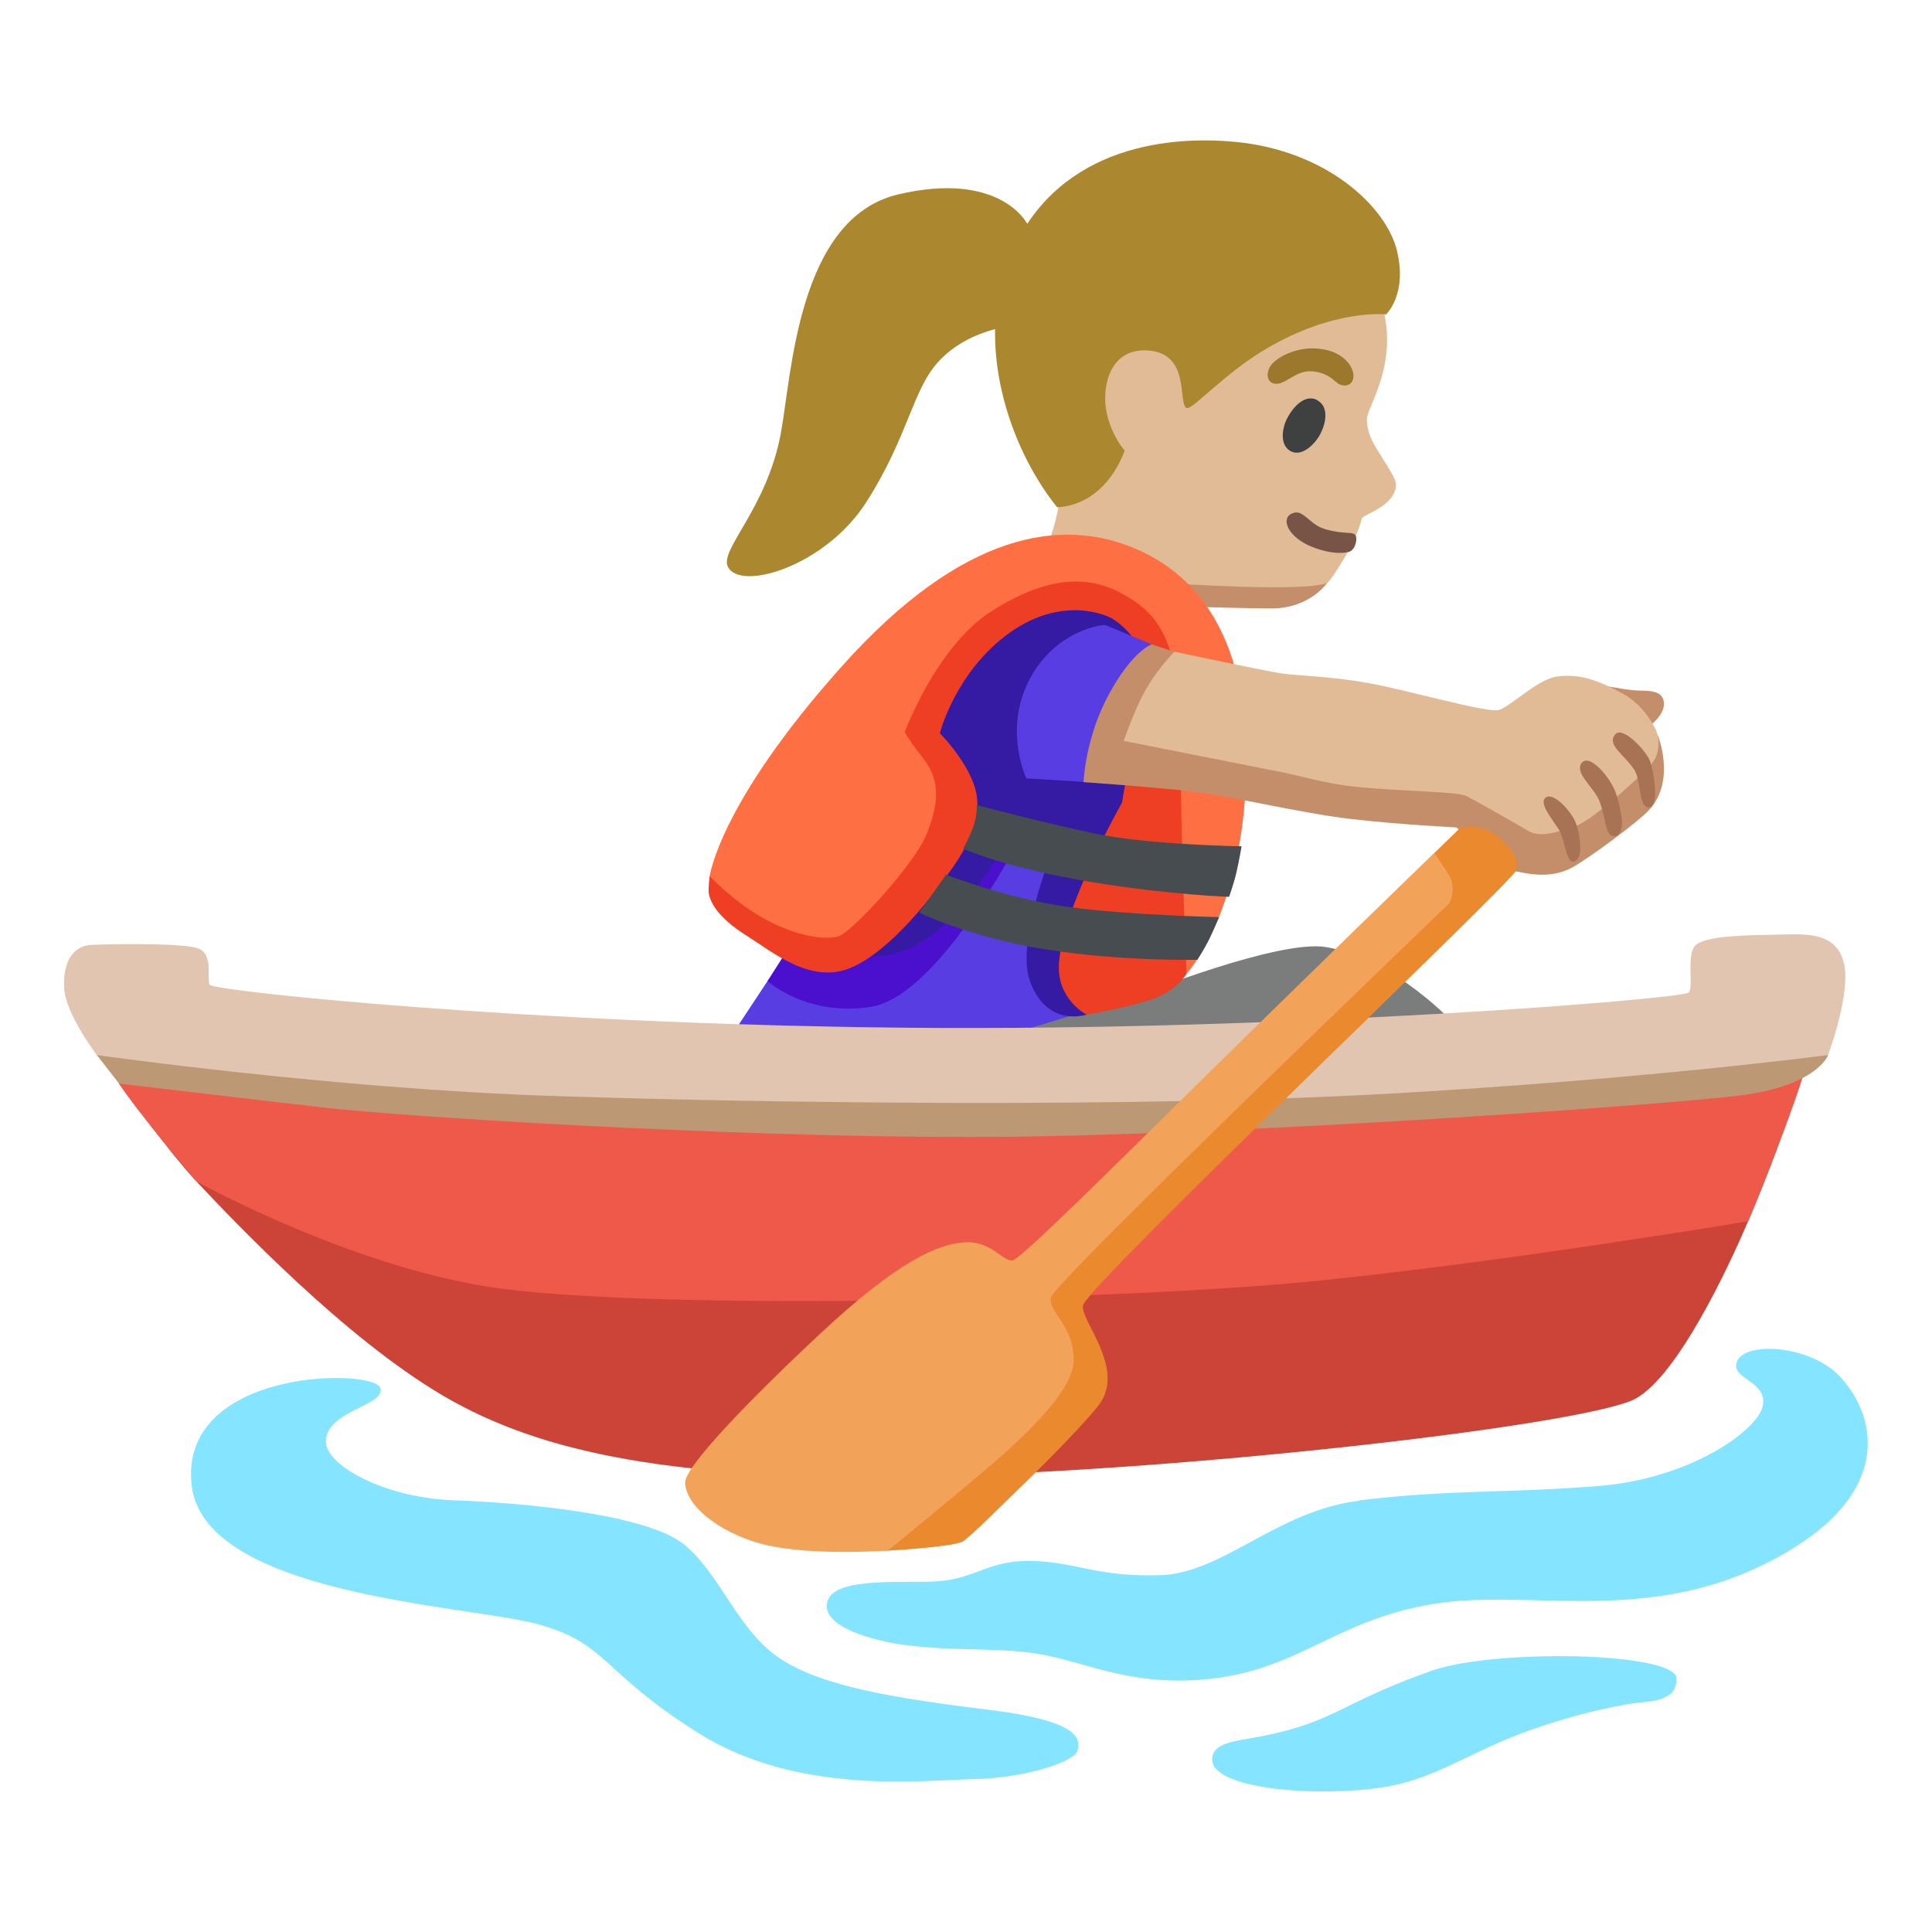 <?xml version="1.0" encoding="UTF-8" standalone="no"?>
<!-- Generator: Adobe Illustrator 26.3.1, SVG Export Plug-In . SVG Version: 6.00 Build 0)  -->

<svg
   version="1.1"
   id="a"
   x="0px"
   y="0px"
   viewBox="0 0 128 128"
   style="enable-background:new 0 0 128 128;"
   xml:space="preserve"
   sodipodi:docname="emoji_u1f6a3_1f3fc_200d_2640.svg"
   inkscape:version="1.4.2 (f4327f4, 2025-05-13)"
   xmlns:inkscape="http://www.inkscape.org/namespaces/inkscape"
   xmlns:sodipodi="http://sodipodi.sourceforge.net/DTD/sodipodi-0.dtd"
   xmlns="http://www.w3.org/2000/svg"
   xmlns:svg="http://www.w3.org/2000/svg"><defs
   id="defs29" /><sodipodi:namedview
   id="namedview29"
   pagecolor="#ffffff"
   bordercolor="#666666"
   borderopacity="1.0"
   inkscape:showpageshadow="2"
   inkscape:pageopacity="0.0"
   inkscape:pagecheckerboard="0"
   inkscape:deskcolor="#d1d1d1"
   inkscape:zoom="5.8984375"
   inkscape:cx="64"
   inkscape:cy="64"
   inkscape:window-width="1680"
   inkscape:window-height="998"
   inkscape:window-x="-8"
   inkscape:window-y="-8"
   inkscape:window-maximized="1"
   inkscape:current-layer="a" />
<path
   style="fill:#C48E6A;"
   d="M79.02,40.2c0,0,3.78,0.11,5.23,0.11c2.56,0,3.7-1.72,3.7-1.72l-8.55-3.86l-3.28,3.93l2.9,1.53V40.2z  "
   id="path1" />
<path
   style="fill:#E0BB95;"
   d="M69.57,35.67c0,0,0.77-2.07,0.63-3.45c-0.08-0.76-3.84-11.94,2.8-16.65  c5.89-4.18,13.63-2.44,16.82,1.23c1.43,1.65,2.01,3.82,2.07,5.4c0.11,2.9-1.33,4.89-1.33,5.56c0,1.03,0.53,1.8,0.99,2.53  s0.94,1.46,0.94,1.81c-0.03,1.46-2.2,1.97-2.27,2.26c-0.38,1.66-2.12,4.17-2.25,4.24c-1.39,0.67-10.5,0.04-10.5,0.04l-7.89-2.96  L69.57,35.67z"
   id="path2" />
<path
   style="fill:#9B782C;"
   d="M87.01,23.08c-1.4-0.02-2.7,0.74-2.94,1.35s0.05,1.1,0.66,0.98s1.23-0.88,2.18-0.81  s1.37,0.51,1.67,0.76s0.96,0.32,1.08-0.32S89.02,23.11,87.01,23.08z"
   id="path3" />
<path
   style="fill:#3F4040;"
   d="M87.28,26.51c-0.92-0.48-1.74,0.66-2.04,1.28s-0.47,1.72,0.29,2.11s1.64-0.53,1.96-1.18  c0.46-0.91,0.46-1.84-0.22-2.2L87.28,26.51z"
   id="path4" />
<path
   style="fill:#785446;"
   d="M85.54,34.04c-0.71,0.4-0.12,1.57,1.31,2.16c1.5,0.61,2.38,0.42,2.58,0.34  c0.4-0.17,0.55-0.97,0.32-1.14s-0.99-0.02-2.07-0.38c-0.99-0.33-1.4-1.4-2.13-0.97L85.54,34.04z"
   id="path5" />
<path
   style="fill:#AB872F;"
   d="M81.84,9.4c6.05,0.57,10,4.29,10.71,7.2s-0.72,4.23-0.72,4.23s-3.42-0.4-7.98,2.3  c-2.79,1.65-4.93,4.13-5.26,3.9c-0.55-0.4,0.27-3.63-2.54-3.81c-2.63-0.17-3.08,2.58-2.72,4.17s1.18,2.45,1.18,2.45  s-1.1,3.57-4.47,3.77c-3.29-4.09-5.37-10.87-3.27-16.27C69.7,9.81,77.14,8.95,81.84,9.4L81.84,9.4z"
   id="path6" />
<path
   style="fill:#AB872F;"
   d="M68,14.74c0,0-1.82-3.43-8.49-1.86s-7.06,11.99-7.78,15.84c-0.93,4.98-4.06,7.68-3.51,8.82  c0.8,1.66,6.46,0,9.2-4.31s3.03-7.35,4.71-9.22c2.35-2.63,6.28-2.55,6.28-2.55l1.98-3.61l-2.38-3.11L68,14.74z"
   id="path7" />
<polygon
   style="fill:#583EE2;"
   points="48.51,68.54 50.85,65 54.23,60.41 66.62,52.36 77.4,53.89 75.84,67.22 66.3,68.7   52.94,70.31 "
   id="polygon7" />
<path
   style="fill:#CC4337;"
   d="M7.88,71.79c0,0,3.4,4.64,5.14,6.49c2.64,2.81,9.84,10.37,16.32,14.18s15.43,5.71,32.57,5.33  s43.43-3.43,46.48-5.14c2.77-1.56,6.08-8.57,7.43-11.75c2.4-5.61,3.51-9.57,3.51-9.57l-4.21-3.65l-53.88,3.09l-46.58-2.81  l-6.78,3.81L7.88,71.79z"
   id="path8" />
<path
   style="fill:#EE594A;"
   d="M33.33,85.39c11.4,1.45,40.9,0.74,53.51-0.49c12.6-1.24,28.99-3.99,28.99-3.99s3.27-7.9,4.01-10.97  c0.74-3.07-57.08,1.77-57.08,1.77L6.71,68.64c0,0,0.07,1.39,1.18,3.15s5.14,6.49,5.14,6.49S23.63,84.16,33.33,85.39z"
   id="path9" />
<path
   style="fill:#BD9874;"
   d="M121.12,69.9c0,0-0.71,2.05-5.93,2.69s-34.6,2.74-50.98,2.74s-37.6-1.36-42.67-1.94  c-5.06-0.58-13.65-1.6-13.65-1.6l-1.48-1.9l11.22-1.82l47.53,3.24l54.61-5.06l1.34,3.65H121.12z"
   id="path10" />
<path
   style="fill:#85E4FF;"
   d="M90.02,99.43c-5.45,0.68-9,4.81-13.16,4.93s-5.37-0.81-8.31-0.94s-3.82,1.13-6.36,1.34  c-1.99,0.17-6.9-0.36-7.37,1.33c-0.49,1.79,3.38,2.64,4.88,2.86c3.59,0.52,6.72,0.12,9.65,0.73s5.74,1.99,10.39,1.59  c6.35-0.55,8.54-3.91,15.26-5.01s15.08,1.81,23.97-3.79c6.24-3.93,5.38-8.63,2.94-11.26c-2.04-2.2-6.77-2.41-6.89-0.76  c-0.07,0.94,2.12,1.15,1.76,2.73s-4.75,4.78-10.86,5.27s-10.04,0.23-15.91,0.96L90.02,99.43z"
   id="path11" />
<path
   style="fill:#85E4FF;"
   d="M94.89,110.68c-6.02,2.1-6.49,3.45-11.46,4.38c-1.69,0.31-3.12,0.41-3.12,1.52  c0,1.94,6.76,2.5,11.21,1.85c3.45-0.51,5.73-2.27,9.35-3.62s6.96-1.95,7.84-2.02c2.05-0.16,2.36-0.78,2.36-1.6  c0-0.54-1.27-1.08-4.55-1.35S97.58,109.74,94.89,110.68z"
   id="path12" />
<path
   style="fill:#85E4FF;"
   d="M25.21,91.98c0.29,1.17-3.61,1.47-3.62,3.54c0,1.53,3.79,3.71,8.51,3.88s12.81,0.93,15.25,2.95  s3.54,5.73,6.4,7.58s7.75,2.61,13.9,3.37s5.9,2.02,5.73,2.7s-3.3,1.79-6.84,1.87s-11.7,1.08-18.27-3.05s-5.98-5.98-10.78-7.25  c-4.69-1.23-22.04-1.89-22.8-9.22C11.89,90.6,24.88,90.63,25.21,91.98L25.21,91.98z"
   id="path13" />
<path
   style="fill:#7A7D7B;"
   d="M87.87,62.75c-3.1-0.54-12.31,3.14-12.31,3.14l-9.25,2.82l15.05,2.25l15.05-3.06  c0,0-3.94-4.35-8.53-5.15H87.87z"
   id="path14" />
<path
   style="fill:#4B0FCE;"
   d="M52.15,62.96L50.85,65c0,0,2.66,2.41,6.92,1.69s9.37-10.35,9.37-10.35l-10.01-2.61  C57.13,53.73,52.15,62.96,52.15,62.96z"
   id="path15" />
<path
   style="fill:#351BA4;"
   d="M57.16,63.3c0,0,2.86,0.65,5.76-2.41c2.9-3.06,4.04-5.76,4.04-5.76l2.8,1.17c0,0-2.48,6.03-1.53,8.69  c1.13,3.14,3.76,2.23,3.76,2.23l6.38-19.21l-1.53-8.93l-10.22-1.45l-9.58,11.83L57.16,63.3L57.16,63.3z"
   id="path16" />
<path
   style="fill:#EE3E23;"
   d="M58.9,43.43l-11.88,14.6c0,0-0.11,0.81-0.06,1.16c0.1,0.58,0.58,1.58,2.43,2.75s4.35,3.3,7,2.17  s5.47-4.83,6.76-6.68s2.01-3.7,1.37-5.47s-2.25-3.38-2.25-3.38s1.02-4.09,4.64-6.67c3.62-2.58,6.64-1,6.64-1s3.28,1.6,2.16,5.9  c-1.04,4.02-1.37,6.36-1.37,6.36s-3.91,6.88-4.18,10.62c-0.18,2.41,1.82,3.43,1.82,3.43s2.42-0.4,4.19-0.96s2.45-1.75,2.45-1.75  l2.09-15.13l-2.49-9.01l-9.5-3.54C68.72,36.83,58.9,43.43,58.9,43.43z"
   id="path17" />
<path
   style="fill:#FE7043;"
   d="M74.83,36.19c-4.48-1.72-10.94-1.13-19.07,7.97c-8.13,9.09-8.74,13.89-8.74,13.89s1.6,1.72,3.67,2.85  s4.07,1.44,4.94,1.1s4.93-4.69,5.76-6.73c1.06-2.6,0.65-3.95-0.32-5.15c-0.74-0.93-1.13-1.61-1.13-1.61s2.09-5.71,5.8-8.05  c3.52-2.22,6.26-2.44,8.65-1.1c2,1.12,3.82,2.63,3.82,9.47s0.4,15.69,0.4,15.69s3.22-3.46,3.86-11.43s-1.37-14.49-7.65-16.9  L74.83,36.19z"
   id="path18" />
<path
   style="fill:#583EE2;"
   d="M73.22,41.41c-1.13,0.05-3.94,1.02-5.27,4.15S68,51.57,68,51.57l3.79,0.23l4.51-9.11l-3.07-1.28  H73.22z"
   id="path19" />
<path
   style="fill:#464C4F;"
   d="M60.9,60.46c0,0,3.3,1.64,8.37,2.44s10.06,0.69,10.06,0.69s0.45-0.7,0.74-1.28s0.7-1.55,0.7-1.55  s-6.02-0.12-10.05-0.68c-4.02-0.56-8.04-2.13-8.04-2.13S60.9,60.46,60.9,60.46z"
   id="path20" />
<path
   style="fill:#464C4F;"
   d="M63.81,56.23c0,0,2.81,1.29,8.77,2.25c4.86,0.79,8.85,0.94,8.85,0.94s0.31-0.86,0.48-1.59  s0.35-1.76,0.35-1.76s-6.14-0.1-9.6-0.82s-7.94-1.91-7.94-1.91s0.03,0.63-0.2,1.33s-0.7,1.55-0.7,1.55L63.81,56.23z"
   id="path21" />
<path
   style="fill:#E2C5B0;"
   d="M13.9,65.25c-0.25-0.36,0.29-2.01-0.76-2.41s-6.12-0.28-7.06-0.24c-1.34,0.05-1.95,1.3-1.82,2.96  c0.13,1.66,2.15,4.34,2.15,4.34s15.72,2.23,30.2,2.71c14.48,0.48,38.67,0.8,55.54-0.16c16.87-0.95,28.96-2.55,28.96-2.55  s1.6-4.23,1.02-6.22s-2.59-1.79-4.35-1.76c-2.22,0.05-4.56,0.07-5.37,0.64c-0.76,0.53-0.16,2.79-0.53,3.2s-26.59,2.57-51.79,2.33  C34.9,67.85,14.17,65.65,13.9,65.25L13.9,65.25z"
   id="path22" />


<path
   style="fill:#C48E6A;"
   d="M71.79,51.8c0,0,0.1-2.89,1.67-5.79s2.84-3.32,2.84-3.32l2.2,0.72l16.95,6.61l9.83-4.77  c0,0,2.35,0.45,3.05,0.49c0.85,0.04,1.77-0.05,1.9,0.74c0.14,0.86-0.95,1.62-0.95,1.62l0.57,0.66c0,0,1.18,2.93-0.56,4.87  c-0.78,0.86-4.12,3.29-5.1,3.83c-1.63,0.9-3.38,0.3-3.89,0.25s-3.81-2.89-3.81-2.89s-3.81-0.19-6.99-0.56  c-3.41-0.4-7.98-1.53-10.59-1.83s-7.12-0.61-7.12-0.61L71.79,51.8z"
   id="path25" />
<path
   style="fill:#E0BB95;"
   d="M74.45,49.09c0,0,0.66-1.95,1.37-3.24c0.84-1.53,1.99-2.67,1.99-2.67s5.94,1.26,7.05,1.43  s3.22,0.18,5.78,0.64s7.89,2,8.65,1.79s2.55-2.01,3.82-2.21c1.69-0.26,3.05,0.41,4.33,1.08s2,1.89,2.25,2.41s0.3,1.39-0.1,2.05  s-3.99,3.92-5.12,4.32s-2.4,0.85-3.22,0.36s-3.1-1.78-4.07-2.3c-0.6-0.32-4.23-0.3-7.43-0.63c-1.97-0.21-3.71-0.74-4.68-0.93  c-3.59-0.71-10.6-2.1-10.6-2.1L74.45,49.09z"
   id="path26" /><path
   style="fill:#EB892E;"
   d="M95.02,56.52l1.69-1.64c0,0,1.3-0.46,2.49,0.53c0.94,0.79,1.49,1.5,1.23,2.28  S72.15,85.06,71.76,86.47c-0.26,0.95,2.86,4.16,1.06,6.59c-0.55,0.74-2.46,2.78-4.43,4.71c-2.29,2.23-4.11,4.05-4.59,4.35  s-3.65,0.55-4.97,0.61c-2.27,0.11-6.39-4.63-6.39-4.63l16.91-14.89l24.9-24.39l0.78-2.3H95.02z"
   id="path23" /><path
   style="fill:#F2A259;"
   d="M67.13,83.49c-0.66,0.19-1.41-1.33-3.29-1.18c-1.63,0.14-4.17,1.07-9.49,6.04  c-4.72,4.41-9.02,8.86-8.96,9.9c0.11,1.8,2.85,3.56,5.48,4.14c3.17,0.69,7.96,0.34,7.96,0.34s6.42-5.24,7.87-6.58  c1.11-1.02,4.4-4.01,4.43-5.96c0.04-2.43-1.71-3.24-1.5-4.24s25.94-25.66,26.31-26.03s0.35-1.32,0.19-1.69s-1.11-1.72-1.11-1.72  s-8.11,7.85-15.96,15.58c-5.3,5.22-11.33,11.22-11.93,11.39V83.49z"
   id="path24" />
<g
   id="g29">
	<path
   style="fill:#A87254;"
   d="M104.79,50.55c-0.51,0.66,0.85,1.65,1.18,2.53c0.29,0.78,0.35,1.44,0.54,1.96   c0.22,0.59,0.91,0.49,0.95-0.43c0.02-0.48-0.18-1.39-0.4-2.05C106.72,51.55,105.32,49.87,104.79,50.55z"
   id="path27" />
	<path
   style="fill:#A87254;"
   d="M107.05,48.62c-0.7,0.7,0.63,1.41,1.25,2.42c0.45,0.74,0.25,2.56,0.98,2.45s0.22-2.76-0.03-3.22   C108.81,49.46,107.5,48.18,107.05,48.62z"
   id="path28" />
	<path
   style="fill:#A87254;"
   d="M102.42,52.83c-0.53,0.36,0.47,1.49,0.87,2.15s0.47,2.31,1.03,2.09c0.64-0.25,0.32-1.86,0.11-2.47   C104.17,53.82,102.96,52.47,102.42,52.83z"
   id="path29" />
</g>
</svg>
